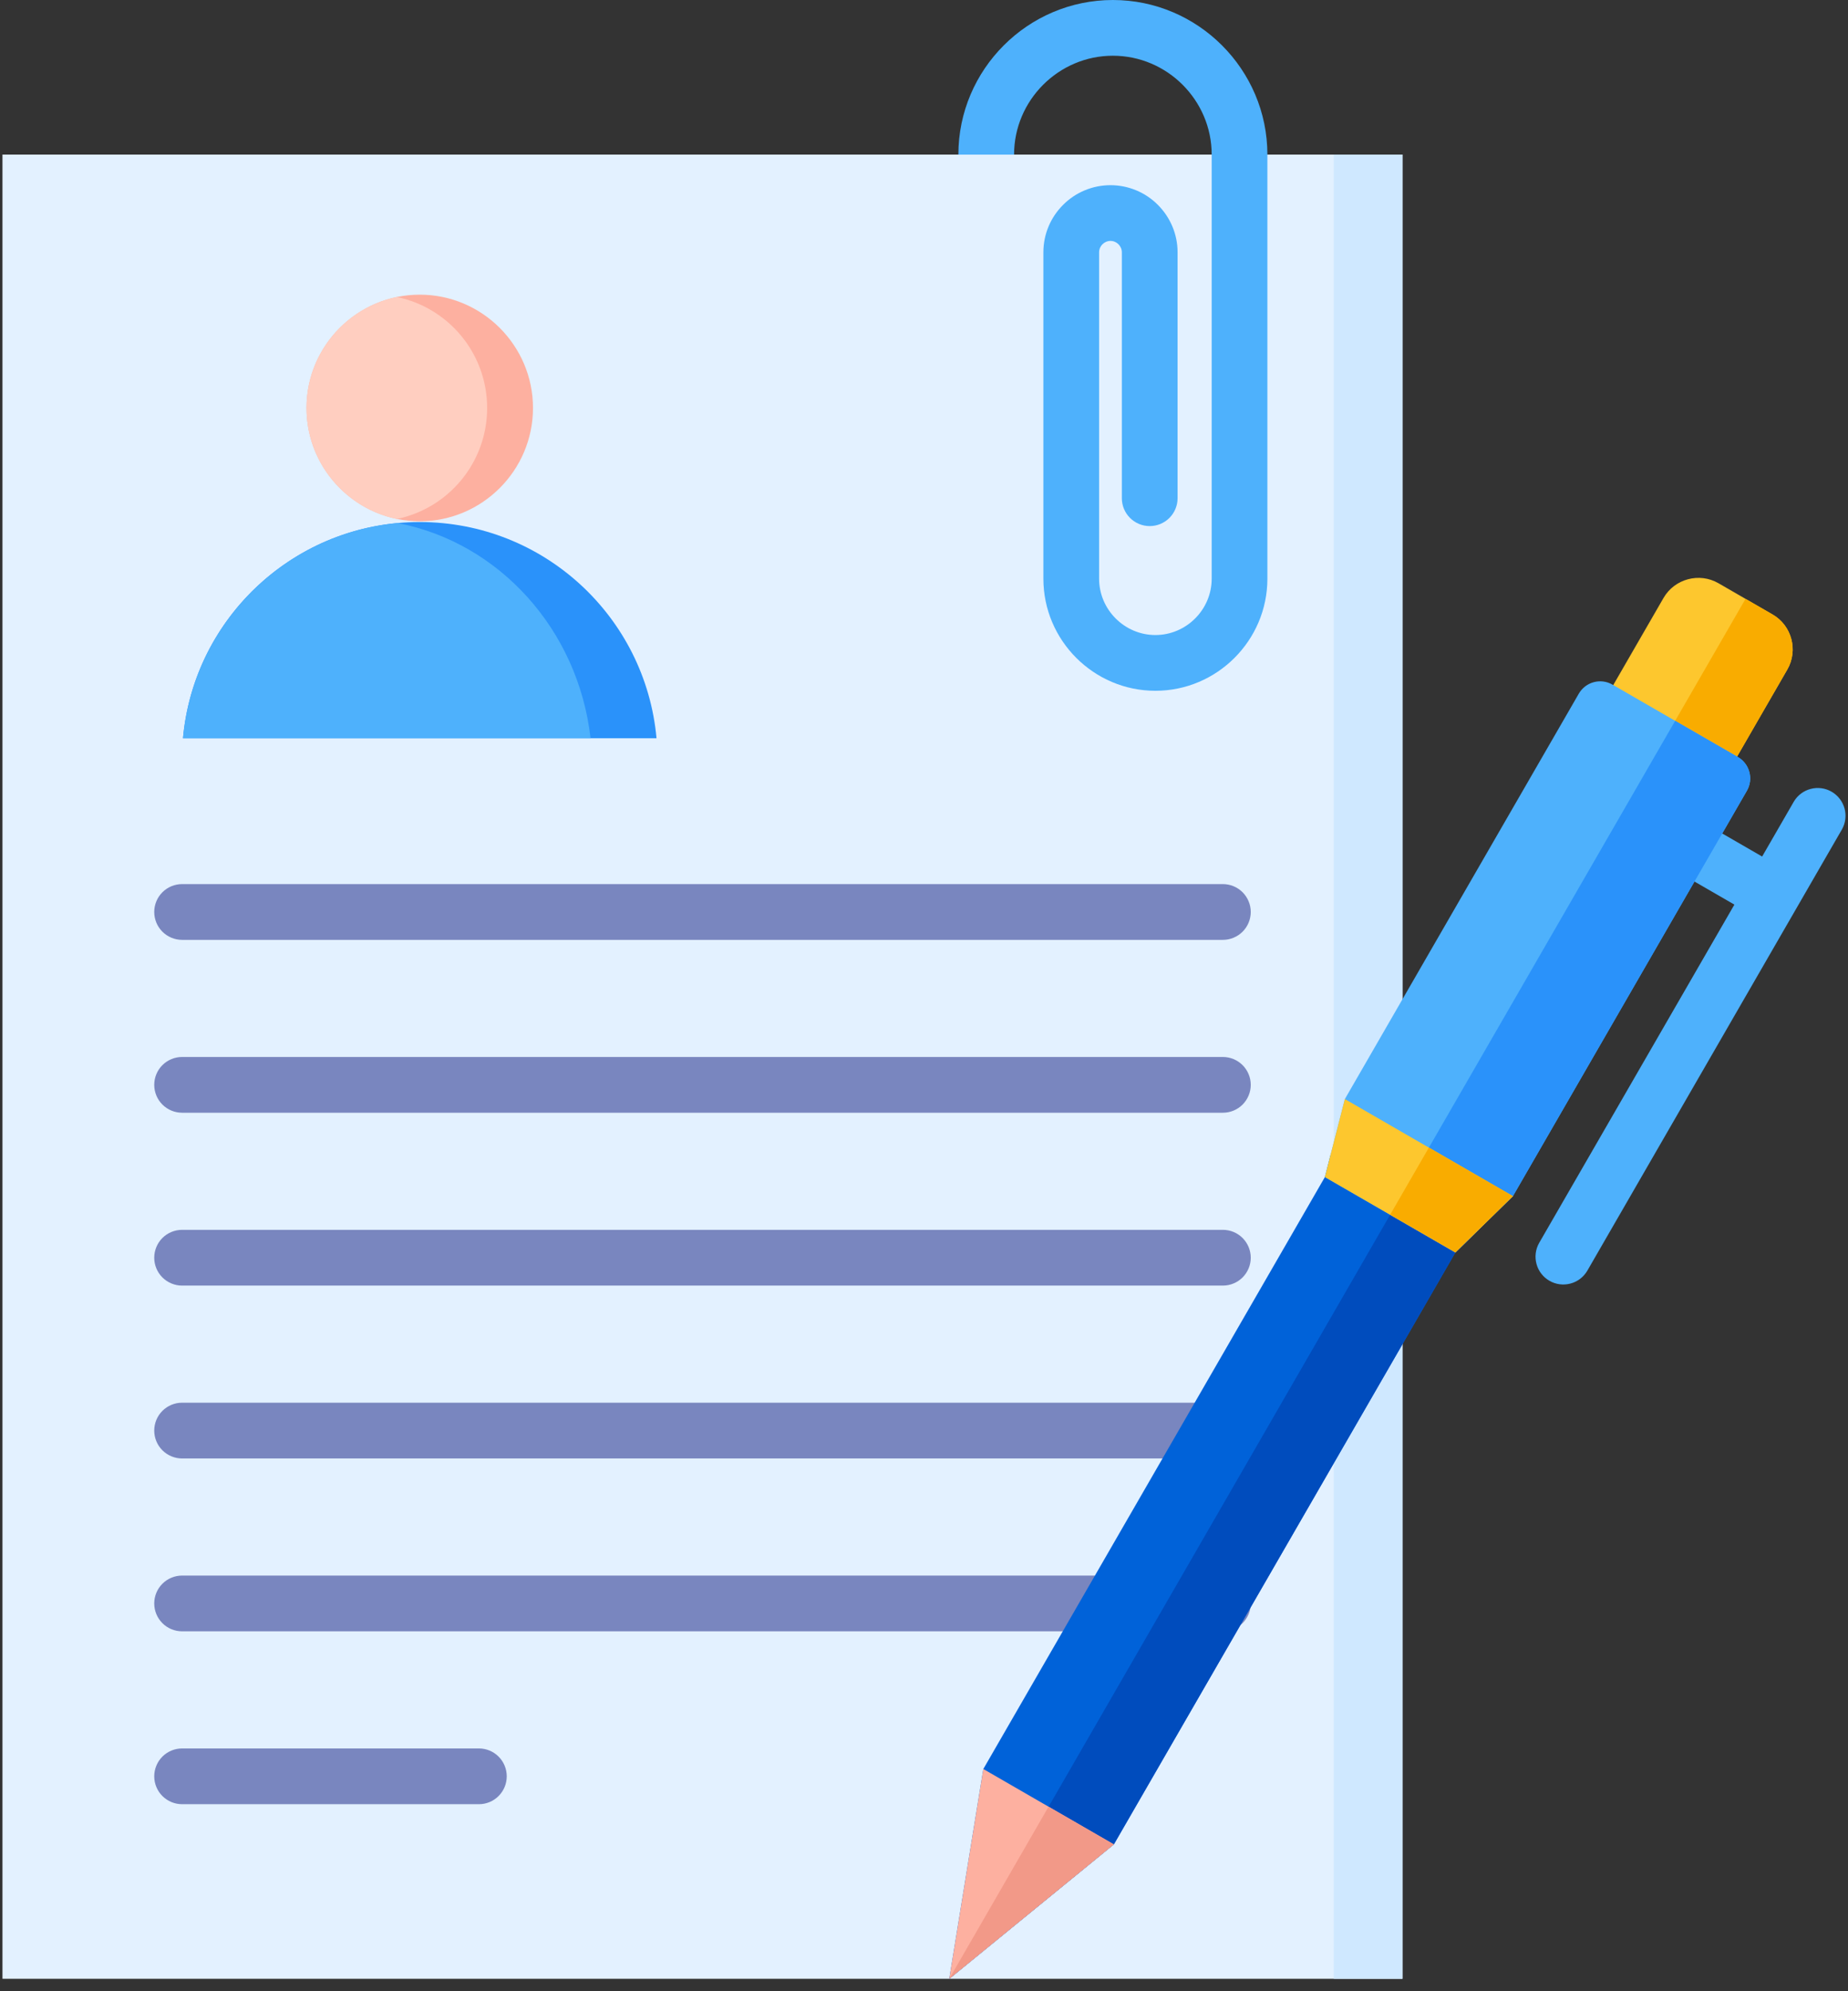 <svg width="65" height="70" viewBox="0 0 65 70" fill="none" xmlns="http://www.w3.org/2000/svg">
    <rect x="0" y="0" width="65" height="70" fill="#333333" stroke="none"/>
    <path fill-rule="evenodd" clip-rule="evenodd" d="M61.004 31.801L58.713 30.478L59.685 28.786L61.98 30.111L63.096 28.178C63.227 27.957 63.441 27.797 63.69 27.733C63.938 27.668 64.203 27.704 64.425 27.833C64.647 27.962 64.81 28.173 64.878 28.421C64.946 28.669 64.913 28.933 64.787 29.157L55.826 44.679C55.694 44.9 55.481 45.06 55.232 45.124C54.983 45.189 54.719 45.153 54.497 45.024C54.274 44.895 54.111 44.684 54.044 44.436C53.976 44.188 54.008 43.923 54.134 43.699L61.004 31.801Z" fill="#4EB1FC"/>
    <path d="M0.087 5.434H49.33V69.563H0.087V5.434Z" fill="#E3F1FF"/>
    <path d="M46.913 5.434H49.33V69.563H46.913V5.434Z" fill="#CFE8FF"/>
    <path fill-rule="evenodd" clip-rule="evenodd" d="M6.405 57.348C6.145 57.348 5.896 57.245 5.712 57.061C5.528 56.877 5.425 56.628 5.425 56.368C5.425 56.108 5.528 55.859 5.712 55.675C5.896 55.492 6.145 55.388 6.405 55.388H43.013C43.273 55.388 43.522 55.492 43.706 55.675C43.889 55.859 43.993 56.108 43.993 56.368C43.993 56.628 43.889 56.877 43.706 57.061C43.522 57.245 43.273 57.348 43.013 57.348H6.405ZM6.405 39.117C6.145 39.117 5.896 39.014 5.712 38.83C5.528 38.646 5.425 38.397 5.425 38.137C5.425 37.877 5.528 37.628 5.712 37.444C5.896 37.261 6.145 37.157 6.405 37.157H43.013C43.273 37.157 43.522 37.261 43.706 37.444C43.889 37.628 43.993 37.877 43.993 38.137C43.993 38.397 43.889 38.646 43.706 38.83C43.522 39.014 43.273 39.117 43.013 39.117H6.405ZM6.405 33.04C6.145 33.04 5.896 32.936 5.712 32.753C5.528 32.569 5.425 32.32 5.425 32.06C5.425 31.8 5.528 31.551 5.712 31.367C5.896 31.183 6.145 31.08 6.405 31.08H43.013C43.273 31.08 43.522 31.183 43.706 31.367C43.889 31.551 43.993 31.8 43.993 32.06C43.993 32.32 43.889 32.569 43.706 32.753C43.522 32.936 43.273 33.04 43.013 33.04H6.405ZM6.405 51.271C6.145 51.271 5.896 51.167 5.712 50.984C5.528 50.8 5.425 50.551 5.425 50.291C5.425 50.031 5.528 49.782 5.712 49.598C5.896 49.414 6.145 49.311 6.405 49.311H43.013C43.273 49.311 43.522 49.414 43.706 49.598C43.889 49.782 43.993 50.031 43.993 50.291C43.993 50.551 43.889 50.8 43.706 50.984C43.522 51.167 43.273 51.271 43.013 51.271H6.405ZM6.405 45.194C6.145 45.194 5.896 45.09 5.712 44.907C5.528 44.723 5.425 44.474 5.425 44.214C5.425 43.954 5.528 43.705 5.712 43.521C5.896 43.337 6.145 43.234 6.405 43.234H43.013C43.273 43.234 43.522 43.337 43.706 43.521C43.889 43.705 43.993 43.954 43.993 44.214C43.993 44.474 43.889 44.723 43.706 44.907C43.522 45.09 43.273 45.194 43.013 45.194H6.405ZM6.405 63.425C6.145 63.425 5.896 63.322 5.712 63.138C5.528 62.954 5.425 62.705 5.425 62.445C5.425 62.185 5.528 61.936 5.712 61.752C5.896 61.569 6.145 61.465 6.405 61.465H16.845C17.104 61.465 17.354 61.569 17.537 61.752C17.721 61.936 17.824 62.185 17.824 62.445C17.824 62.705 17.721 62.954 17.537 63.138C17.354 63.322 17.104 63.425 16.845 63.425H6.405Z" fill="#7986BF"/>
    <path fill-rule="evenodd" clip-rule="evenodd" d="M55.89 25.56L60.246 28.074L62.866 23.536C63.255 22.861 63.022 21.991 62.348 21.602L60.444 20.503C59.77 20.114 58.9 20.347 58.511 21.021L55.89 25.56Z" fill="#FDC72E"/>
    <path fill-rule="evenodd" clip-rule="evenodd" d="M58.068 26.817L60.246 28.074L62.866 23.536C63.255 22.862 63.022 21.991 62.348 21.602L61.396 21.053L58.068 26.817L58.068 26.817Z" fill="#F9AC00"/>
    <path fill-rule="evenodd" clip-rule="evenodd" d="M51.191 44.03L51.756 43.477L46.796 40.613L46.6 41.38L34.586 62.189L33.388 69.565L39.177 64.839L51.191 44.03Z" fill="#0062D9"/>
    <path fill-rule="evenodd" clip-rule="evenodd" d="M51.191 44.03L51.756 43.477L49.276 42.045L33.388 69.565L39.177 64.839L51.191 44.03Z" fill="#004CBD"/>
    <path fill-rule="evenodd" clip-rule="evenodd" d="M51.191 44.03L53.214 42.05L61.444 27.797C61.682 27.384 61.54 26.852 61.127 26.614L56.715 24.067C56.302 23.828 55.771 23.971 55.532 24.384L47.303 38.637L46.6 41.379L51.191 44.03Z" fill="#4EB1FC"/>
    <path fill-rule="evenodd" clip-rule="evenodd" d="M51.191 44.029L53.214 42.05L61.444 27.796C61.682 27.383 61.54 26.852 61.127 26.613L58.921 25.34L48.896 42.704L51.191 44.03V44.029Z" fill="#2A92FA"/>
    <path fill-rule="evenodd" clip-rule="evenodd" d="M34.586 62.188L33.388 69.564L39.177 64.838L34.586 62.188Z" fill="#FDB0A0"/>
    <path fill-rule="evenodd" clip-rule="evenodd" d="M33.388 69.565L39.177 64.839L36.881 63.514L33.388 69.565Z" fill="#F29988"/>
    <path fill-rule="evenodd" clip-rule="evenodd" d="M53.214 42.05L47.303 38.637L46.6 41.379L51.191 44.03L53.214 42.05Z" fill="#FDC72E"/>
    <path fill-rule="evenodd" clip-rule="evenodd" d="M53.214 42.048L50.259 40.342L48.896 42.703L51.191 44.028L53.214 42.048Z" fill="#F9AC00"/>
    <path fill-rule="evenodd" clip-rule="evenodd" d="M33.709 5.435C33.709 2.444 36.153 0 39.144 0C42.135 0 44.578 2.444 44.578 5.435V20.344C44.578 22.513 42.807 24.284 40.639 24.284C38.47 24.284 36.699 22.513 36.699 20.344V8.869C36.699 8.22 36.964 7.629 37.392 7.202C37.61 6.983 37.87 6.808 38.156 6.69C38.442 6.571 38.749 6.51 39.059 6.51C39.369 6.51 39.675 6.571 39.962 6.69C40.248 6.808 40.508 6.983 40.726 7.202C41.153 7.629 41.419 8.22 41.419 8.869V17.515C41.419 17.774 41.316 18.023 41.132 18.207C40.948 18.391 40.699 18.494 40.439 18.494C40.179 18.494 39.93 18.391 39.746 18.207C39.562 18.023 39.459 17.774 39.459 17.515V8.869C39.459 8.651 39.277 8.469 39.059 8.469C38.841 8.469 38.659 8.651 38.659 8.869V20.344C38.659 21.431 39.552 22.324 40.639 22.324C41.726 22.324 42.619 21.431 42.619 20.344V5.435C42.619 3.525 41.053 1.959 39.143 1.959C37.234 1.959 35.668 3.525 35.668 5.435H33.709H33.709Z" fill="#4EB1FC"/>
    <path fill-rule="evenodd" clip-rule="evenodd" d="M14.764 18.352C19.127 18.352 22.708 21.692 23.092 25.954H6.436C6.82 21.692 10.401 18.352 14.764 18.352Z" fill="#2A92FA"/>
    <path fill-rule="evenodd" clip-rule="evenodd" d="M20.772 25.954H6.436C6.797 21.948 9.981 18.757 13.984 18.387C17.559 19.072 20.338 22.136 20.772 25.954Z" fill="#4EB1FC"/>
    <path fill-rule="evenodd" clip-rule="evenodd" d="M14.764 18.325C16.958 18.325 18.747 16.536 18.747 14.342C18.747 12.149 16.958 10.359 14.764 10.359C12.57 10.359 10.781 12.149 10.781 14.342C10.781 16.536 12.57 18.325 14.764 18.325Z" fill="#FDB0A0"/>
    <path fill-rule="evenodd" clip-rule="evenodd" d="M13.958 18.244C12.145 17.871 10.781 16.266 10.781 14.343C10.781 12.419 12.145 10.814 13.958 10.441C15.771 10.814 17.134 12.419 17.134 14.343C17.134 16.266 15.771 17.871 13.958 18.244Z" fill="#FFCEC0"/>
</svg>
